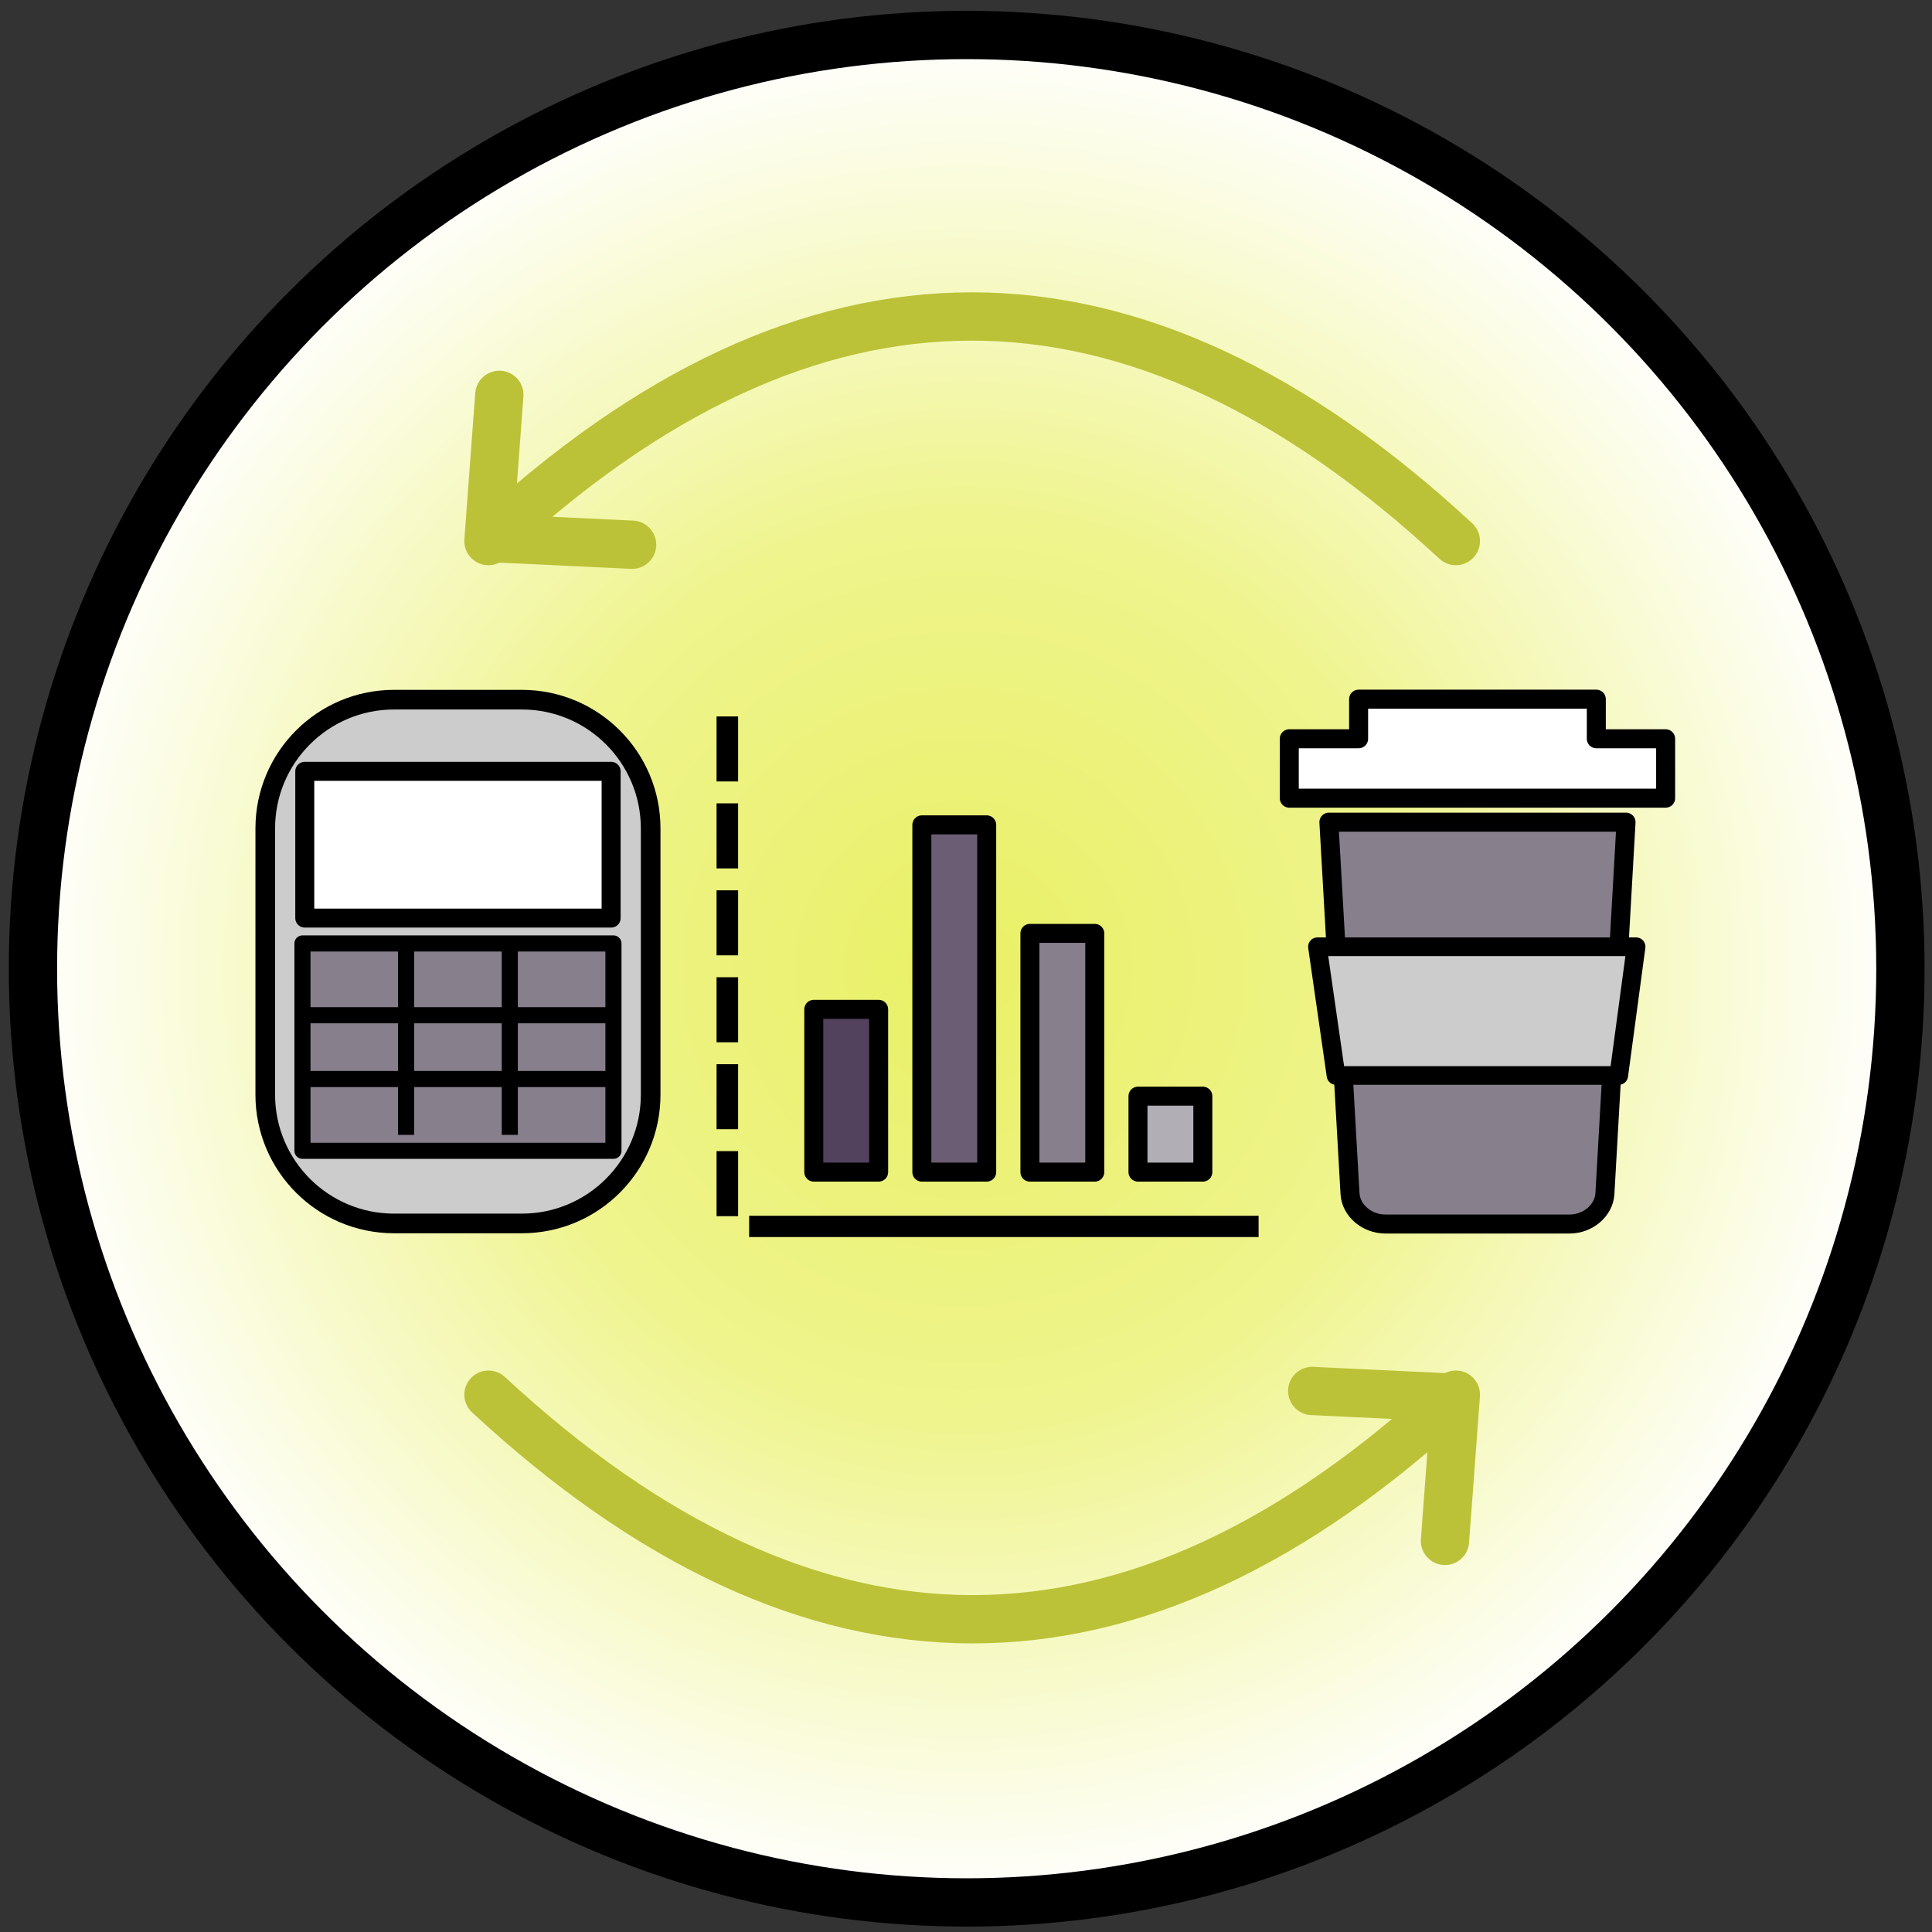 <?xml version="1.0" standalone="no"?><!DOCTYPE svg PUBLIC "-//W3C//DTD SVG 1.1//EN" "http://www.w3.org/Graphics/SVG/1.1/DTD/svg11.dtd"><svg width="100%" height="100%" viewBox="0 0 60 60" version="1.1" xmlns="http://www.w3.org/2000/svg" xmlns:xlink="http://www.w3.org/1999/xlink" xml:space="preserve" style="fill-rule:evenodd;clip-rule:evenodd;stroke-linecap:round;stroke-linejoin:round;stroke-miterlimit:1.414;"><rect x="0" y="0" width="60" height="60" fill="#333333" stroke="none"/><g id="BUYER"><circle cx="29.911" cy="30.084" r="28.998" style="fill:url(#tag1);"/><path d="M15.307,16.712l4.323,0.205" style="fill:none;stroke-width:1.5px;stroke:#bcc238;"/><path d="M45.075,43.403l-4.323,-0.205" style="fill:none;stroke-width:1.5px;stroke:#bcc238;"/><path d="M15.507,12.262l-0.338,4.541c9.995,-9.299 20.009,-9.299 30.043,0" style="fill:none;stroke-width:1.5px;stroke:#bcc238;"/><path d="M44.875,47.854l0.338,-4.541c-9.995,9.299 -20.009,9.299 -30.043,0" style="fill:none;stroke-width:1.5px;stroke:#bcc238;"/><circle cx="30.021" cy="30.084" r="28.998" style="fill:none;stroke-width:1.5px;stroke:#000;"/><g id="Layer1"><path id="Rectangle-1485" d="M20.207,25.729c0,-2.209 -1.791,-4 -4,-4l-3.969,0c-2.209,0 -4,1.791 -4,4l0,8.266c0,2.209 1.791,4 4,4l3.969,0c2.209,0 4,-1.791 4,-4l0,-8.266Z" style="fill:#ccc;stroke-width:0.61px;stroke:#000;"/><rect id="Rectangle-1486" x="9.465" y="23.954" width="9.514" height="4.558" style="fill:#fff;stroke-width:0.59px;stroke:#000;"/><rect id="Rectangle-1487" x="9.393" y="29.3" width="9.658" height="6.439" style="fill:#887f8d;stroke-width:0.5px;stroke:#000;"/><path id="Line" d="M9.641,31.529l9.166,0" style="fill:#ccc;stroke-width:0.5px;stroke-linecap:square;stroke:#000;"/><path id="Line1" d="M9.641,33.51l9.166,0" style="fill:#ccc;stroke-width:0.5px;stroke-linecap:square;stroke:#000;"/><path id="Line2" d="M12.612,29.547l0,5.448" style="fill:#ccc;stroke-width:0.5px;stroke-linecap:square;stroke:#000;"/><path id="Line3" d="M15.832,29.547l0,5.448" style="fill:#ccc;stroke-width:0.5px;stroke-linecap:square;stroke:#000;"/></g><g id="Layer2"><path id="Rectangle-688" d="M41.271,25.533l9.227,0l-0.656,11.537c-0.03,0.521 -0.524,0.943 -1.099,0.943l-5.718,0c-0.577,0 -1.069,-0.422 -1.099,-0.943l-0.656,-11.537Z" style="fill:#887f8d;stroke-width:0.59px;stroke:#000;"/><path d="M50.272,33.4l0.538,-3.998l-9.895,0l0.576,3.998l8.781,0Z" style="fill:#ccc;stroke-width:0.58px;stroke-linecap:square;stroke:#000;"/><path d="M49.575,22.943l2.153,0l0,1.845l-11.688,0l0,-1.845l2.153,0l0,-1.23l7.382,0l0,1.23Z" style="fill:#fff;stroke-width:0.59px;stroke:#000;"/></g><g id="Layer4"><g id="Layer3"><path id="Line4" d="M22.588,22.584l0,15.503" style="fill:none;stroke-width:0.67px;stroke-linecap:square;stroke-dasharray:1.35,1.35;stroke:#000;"/><path id="Line5" d="M23.595,38.087l15.162,0" style="fill:none;stroke-width:0.66px;stroke-linecap:square;stroke:#000;"/><rect id="Rectangle-1594" x="25.273" y="31.346" width="2.014" height="5.055" style="fill:#53425e;stroke-width:0.59px;stroke:#000;"/><rect id="Rectangle-15941" x="31.985" y="28.987" width="2.014" height="7.414" style="fill:#887f8d;stroke-width:0.59px;stroke:#000;"/><rect id="Rectangle-1595" x="28.629" y="25.617" width="2.014" height="10.784" style="fill:#6b5d73;stroke-width:0.59px;stroke:#000;"/><rect id="Rectangle-15951" x="35.341" y="34.042" width="2.014" height="2.359" style="fill:#b2aeb5;stroke-width:0.59px;stroke:#000;"/></g></g></g><defs><radialGradient id="tag1" cx="0" cy="0" r="1" gradientUnits="userSpaceOnUse" gradientTransform="matrix(28.998,0,0,28.998,29.911,30.084)"><stop offset="0%" style="stop-color:#e9f065;stop-opacity:1"/><stop offset="48%" style="stop-color:#eff48d;stop-opacity:1"/><stop offset="100%" style="stop-color:#fff;stop-opacity:1"/><stop offset="100%" style="stop-color:#fff;stop-opacity:1"/></radialGradient></defs></svg>